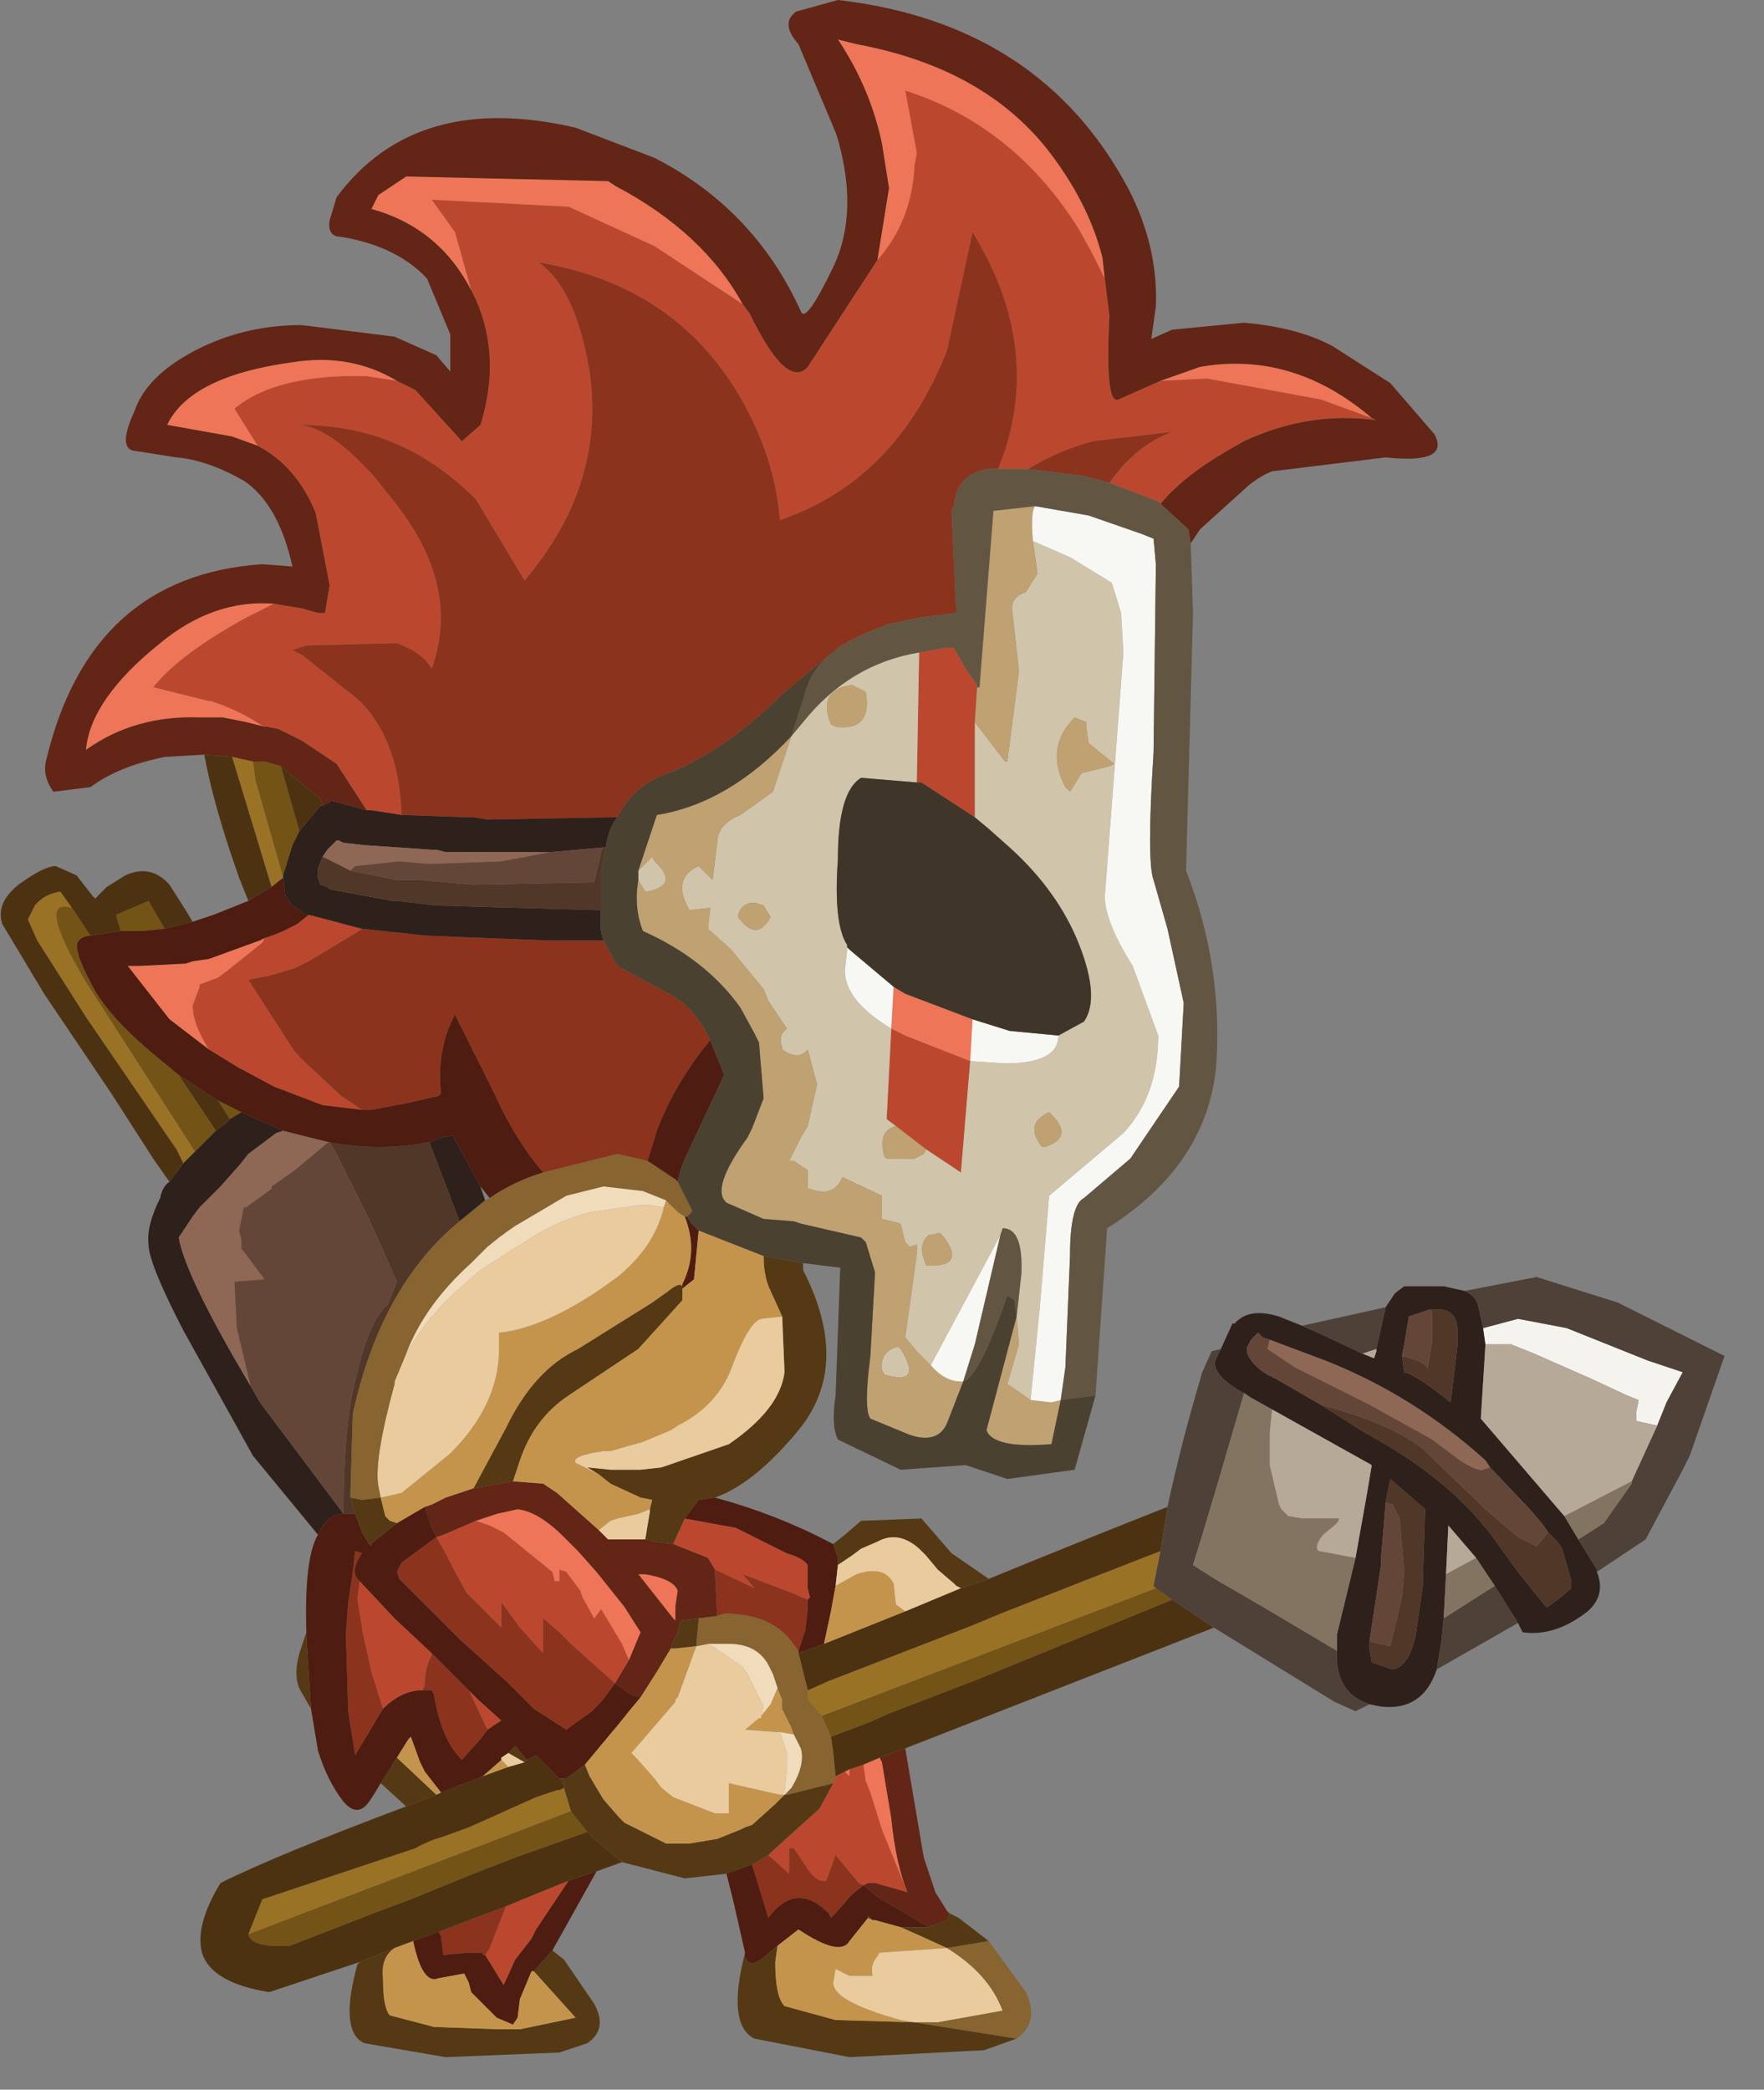 <?xml version="1.0" encoding="utf-8"?>
<svg version="1.1" id="Layer_1"
xmlns="http://www.w3.org/2000/svg"
xmlns:xlink="http://www.w3.org/1999/xlink"
xmlns:author="http://www.sothink.com"
width="38px" height="45px"
xml:space="preserve">
<rect width="100%" height="100%" fill="#808080" stroke="none"/>
<g id="539" transform="matrix(1, 0, 0, 1, 0, 0)">
<path style="fill:#BB482E;fill-opacity:1" d="M23.9,6.8Q23.8 8.75 24.1 8.6L25 8.2L26 8.15L28.45 8.6L29.55 9L29.65 9.05Q28.2 8.85 26.8 9.5L26.45 9.7Q25.5 10.25 25 10.85L24.95 10.8L23.9 10.4Q24.45 9.6 25.25 9.3L23.55 9.5Q22.8 9.7 22.15 10.1L21.5 10.1L21.65 9.7Q22.4 7.35 20.95 5L20.4 7.55Q19.3 10.35 16.8 11.2Q16.7 9.9 16 8.65Q14.6 6.15 11.6 5.65Q12.4 6.2 12.7 8Q13.05 10.45 11.3 12.5L10.25 10.75Q9.4 9.9 8.4 9.5Q7.5 9.15 6.45 9.15Q7.1 9.2 8.05 10.25L8.45 10.75Q9.95 12.6 9.3 14.4Q9.1 14.05 8.55 13.85L6.6 13.9L6.3 14L6.5 14.1L7.7 15.05Q8.6 15.9 8.65 17.55L8 17.45L7.9 17.45L7.25 16.45L6.5 15.95L6 15.7L5.75 15.65L5.7 15.65L5.6 15.6Q5.15 15.3 4.55 15.1L4.5 15.1L3.3 14.8Q3.85 14.1 5.3 13.3L5.9 13L6.5 13.1L6.85 13.2L7 13.2L7.1 12.6L6.8 11.05Q6.4 10.05 5.55 9.6L5.05 8.8Q5.95 8.05 7.9 8.1L8.55 8.2L8.95 8.4L9.95 9.5L10.35 9.15Q10.8 7.7 10.25 6.45L10.15 6.25L9.8 5L9.3 4.3L12.25 4.45L14.1 5.3L16 6.55L16.15 6.75Q16.95 8.4 17.4 7.9L18.9 5.6Q19.65 4.75 19.7 3.55L19.75 3.3L19.5 1.95Q21.85 2.7 23.25 4.95L23.5 5.4L23.8 6L23.9 6.8M21,17.6L19.85 16.85L19.75 16.85L19.8 14.05L20.35 13.95L20.55 13.95L20.8 14.4L21.05 14.75L21.05 14.8L21 15.55L21 17.6M19.3,24.25L19.1 24.1L19.2 22.15L19.5 22.3L20.9 22.85L20.7 25.25L19.95 24.75L19.3 24.25M7.8,23.9L6.95 23.8L5.9 23.4L5.25 23.05L5.15 23L4.5 22.6Q4.15 22.05 4.15 21.65L4.3 21.25L4.3 21.2L4.7 21.05L4.9 20.9L5.65 20.3L5.7 20.2L5.85 20.15L6.1 20.05L6.4 19.9L6.65 19.7L6.85 19.75L7.6 19.95L7.8 20L7.65 20.1L7.15 20.4L6.65 20.7L6.35 20.85L5.85 21L5.35 21.1L6.35 22.65L6.4 22.7L6.65 22.95L7.35 23.6L7.8 23.9M17.05,34.3L16 33.9L16.25 34.2L15.4 33.8L15.25 33.55L14.5 33.25L14.75 32.7L15.85 32.9L16.95 33.45Q17.3 33.55 17.4 33.7L17.4 34.2L17.45 34.4L17.4 34.45L17.05 34.3M10.25,32.75L10.55 32.85L10.85 33L11.9 33.85L11.95 34.05L12.05 34.05L12.05 33.8L12.2 33.85L12.5 34.25L12.55 34.4L12.8 34.85L12.95 34.65L13.4 35.4L13.55 35.75L13.25 36.25L12.8 35.85L12.3 35.4L12.05 35.15L11.7 34.85L11.7 35.6L11.2 35.05L10.8 34.5L10.8 35.05L10.05 34.3L9.75 33.75L9.65 33.55L9.6 33.45L9.4 33.1L9.55 33.05L10.25 32.75M10.1,36.4L10.3 36.6L10.8 37.05L10.5 37.25L10.1 36.4M9.3,35.65Q9.15 35.9 9.15 36.3L9.1 36.4Q8.65 36.4 8.25 36.8L8 36L7.8 35.1L7.8 35.05L7.7 34.45L7.7 34.4L7.75 34.05L8.5 34.85L9.3 35.6L9.3 35.65M17.95,38.4L18 38.25L18.2 38.15L18.3 38.25L18.3 38.1L18.6 38L18.65 38.35L18.75 38.6L19 39.4L19.55 40.75L18.85 40.55L18.7 40.55L18.6 40.6L18.5 40.55L18 39.95L17.8 40.5Q17.6 40.55 17.4 40.25L17.1 39.8L17 39.8L17 40.35L16.55 39.95L16.65 39.85L17.65 38.95L17.95 38.4M12.25,40.5L12.15 40.65L11.55 41.55L11.45 41.75L11.1 42.2L10.85 42.75L10.45 42.1L10.55 41.95L10.9 41.05Q11.5 40.8 12.25 40.5" />
<path style="fill:#EE7557;fill-opacity:1" d="M19.15,4.05L19 3.1Q18.75 1.9 18.05 0.85L18.45 0.95Q21.15 1.45 22.55 3.2Q23.45 4.35 23.75 5.55L23.8 6L23.5 5.4L23.25 4.95Q21.85 2.7 19.5 1.95L19.75 3.3L19.7 3.55Q19.65 4.75 18.9 5.6L19.15 4.05M16,6.55L14.1 5.3L12.25 4.45L9.3 4.3L9.8 5L10.15 6.25Q9.45 4.9 8 4.5L8.15 4.2L8.75 3.8L13.1 3.9L13.25 4Q15.15 5 16 6.55M8.55,8.2L7.9 8.1Q5.95 8.05 5.05 8.8L5.55 9.6L5 9.4L3.6 9.15Q4.1 8.1 6.3 7.8Q7.55 7.6 8.55 8.2M5.9,13L5.3 13.3Q3.85 14.1 3.3 14.8L4.5 15.1L4.55 15.1Q5.15 15.3 5.6 15.6L5.7 15.65L5.3 15.55L4.8 15.45L4.3 15.45Q2.9 15.4 1.85 16.15Q1.95 15.05 3.45 13.85Q4.6 12.9 5.9 13M29.55,9L28.45 8.6L26 8.15L25 8.2L25.85 7.9Q27.85 7.55 29.55 9M19.5,21.4L20.95 21.95L20.9 22.85L19.5 22.3L19.2 22.15L19.25 21.25L19.5 21.4M5.65,20.3L4.9 20.9L4.7 21.05L4.3 21.2L4.3 21.25L4.15 21.65Q4.15 22.05 4.5 22.6L3.65 21.95L2.75 20.8L3 20.8L4 20.75L4.15 20.7L4.5 20.65L5.6 20.25L5.7 20.2L5.65 20.3M13.9,33.9Q14.5 34 14.6 34.25L14.55 34.6L14.55 34.85L14.55 34.9L14.5 34.85L13.75 33.9L13.9 33.9M13.4,35.4L12.95 34.65L12.8 34.85L12.55 34.4L12.5 34.25L12.2 33.85L12.05 33.8L12.05 34.05L11.95 34.05L11.9 33.85L10.85 33L10.55 32.85L10.25 32.75L10.7 32.6L11.15 32.5Q11.6 32.55 12.15 33.1L12.45 33.4L12.85 33.85L13.25 34.35L13.45 34.6L13.8 35.15L13.55 35.75L13.4 35.4M18.3,38.25L18.2 38.15L18.3 38.1L18.3 38.25M19.55,40.75L19 39.4L18.75 38.6L18.65 38.35L18.6 38L18.95 37.85L19 37.95L19.2 39.15Q19.3 40.15 19.55 40.75" />
<path style="fill:#622516;fill-opacity:1" d="M3.45,13.85Q1.95 15.05 1.85 16.15Q2.9 15.4 4.3 15.45L4.8 15.45L5.3 15.55L5.7 15.65L5.75 15.65L6 15.7L6.5 15.95L7.25 16.45L7.9 17.45L7.15 17.25L6.95 17.35L6.9 17.2L6.05 16.5L5.7 16.4L5.55 16.4L5.45 16.4L5 16.3L4.4 16.25L3.55 16.3Q2.55 16.5 1.95 16.95L1.15 17.05Q0.9 16.7 1 16.35Q1.95 12.4 5.65 12.15L6.3 12.2Q6 10.85 5.25 10.35Q4.45 9.9 3.8 9.85L2.85 9.7Q2.55 9.6 2.9 8.85Q3.15 8.1 4.2 7.55Q5.25 7 6.5 7L8.5 7.25L9.4 7.65L9.7 8L9.7 7.2L9.2 6Q8.55 5.3 7.35 5.1Q7.05 5.1 7.1 4.75L7.25 4.25Q8.95 1.95 12.4 2.75L14.1 3.4Q16.25 4.5 17.25 6.7Q17.35 7 17.95 5.75Q18.5 4.6 18.05 3L18 2.85L17.2 0.95Q16.8 0.5 17.15 0.25L18.05 0Q22.4 0.5 24.3 4.05Q24.95 5.3 24.9 6.6L24.8 7.3L25.25 7.1L26.8 6.95Q27.95 7.05 28.7 7.45L29.95 8.25L30.9 9.35Q31.25 10 29.85 9.85L27.4 10.15Q27.15 10.25 26.9 10.45L25.85 11.4L25.65 11.7L25.6 11.4L25 10.85Q25.5 10.25 26.45 9.7L26.8 9.5Q28.2 8.85 29.65 9.05L29.55 9Q27.85 7.55 25.85 7.9L25 8.2L24.1 8.6Q23.8 8.75 23.9 6.8L23.8 6L23.75 5.55Q23.45 4.35 22.55 3.2Q21.15 1.45 18.45 0.95L18.05 0.85Q18.75 1.9 19 3.1L19.15 4.05L18.9 5.6L17.4 7.9Q16.95 8.4 16.15 6.75L16 6.55Q15.15 5 13.25 4L13.1 3.9L8.75 3.8L8.15 4.2L8 4.5Q9.45 4.9 10.15 6.25L10.25 6.45Q10.8 7.7 10.35 9.15L9.95 9.5L8.95 8.4L8.55 8.2Q7.55 7.6 6.3 7.8Q4.1 8.1 3.6 9.15L5 9.4L5.55 9.6Q6.4 10.05 6.8 11.05L7.1 12.6L7 13.2L6.85 13.2L6.5 13.1L5.9 13Q4.6 12.9 3.45 13.85M20.4,41.35L20 41.5L18.9 40.85L18.6 40.6L18.7 40.55L18.85 40.55L19.55 40.75Q19.3 40.15 19.2 39.15L19 37.95L18.95 37.85L19.5 37.65L19.9 40L20.15 40.75L20.4 41.15L20.45 41.2L20.4 41.35M9.55,33.05L9.4 33.1L9.3 32.9L9.15 32.45L9.3 32.4L9.6 32.25L10.2 32.05L11.05 31.9L11.7 31.95L12 32.15L12.9 32.95L13.1 33.15L13.2 33.15L13.25 33.15L13.35 33.15L13.9 33.15L14.1 33.2L14.5 33.25L15.25 33.55L15.4 33.8L15.45 34.8L15.05 34.85L14.65 34.9L14.65 34.95L14.6 35.15L14.55 35.25L14.5 35.35L14.45 35.5L14.15 36L13.8 36.55L13.6 36.5L13.25 36.25L13.55 35.75L13.8 35.15L13.45 34.6L13.25 34.35L12.85 33.85L12.45 33.4L12.15 33.1Q11.6 32.55 11.15 32.5L10.7 32.6L10.25 32.75L9.55 33.05M13.75,33.9L14.5 34.85L14.55 34.9L14.55 34.85L14.55 34.6L14.6 34.25Q14.5 34 13.9 33.9L13.75 33.9M8,33.25L8 33.3L7.95 33.25L8 33.25" />
<path style="fill:#D0C4AA;fill-opacity:1" d="M21.7,29.8L21.95 28.95L21.9 28.35L22 27.45Q22.05 26.45 21.6 26.45L21.55 26.6L20.05 29.4L19.75 29.1L19.5 28.8L19.75 27L19.75 26.8L19.6 26.85L19.5 26.75L19.4 26.35L19 26.25L19 26.2L19 25.75L18.15 25.35Q17.95 25.8 17.45 25.6L17.4 25.6L17.4 25.2L17.1 25L17 25L17.25 24.5L17.4 24.25L17.6 23.35L17.4 22.6Q17.2 22.85 16.85 22.6L16.85 22.55Q16.75 22.3 16.95 22.15L16.75 21.85L16.55 21.55L16.45 21.3L15.75 20.45L15.25 20L15.3 19.55L14.85 19.6L14.8 19.5Q14.5 18.9 15.05 18.65L15.35 18.95L15.45 18.15Q15.45 17.75 15.95 17.55L16.65 17.05L17.05 15.85L17.3 15.55Q18.3 14.3 19.8 14.05L19.75 16.85L18.55 16.75Q18.05 17.05 18.05 18.5Q17.95 19.9 18.25 20.35L18.25 20.4L18.25 20.45L18.2 20.9Q18.2 21.55 19.2 22.15L19.1 24.1L19.3 24.25Q18.9 24.35 19.05 24.9L19.1 24.95L19.7 24.95L19.9 24.85L19.95 24.75L20.7 25.25L20.9 22.85L21.65 22.9Q22.8 22.9 22.8 22.3L23.35 22Q23.7 21.5 23.25 20.35Q22.8 19.2 21.75 18.25L21.3 17.85L21 17.6L21 15.55L21.65 16.4L21.7 16.4L21.95 14.45L21.8 13.1Q21.8 12.85 22.1 12.75L22.35 12.35L22.25 11.65L23.05 12L23.95 12.55L24.15 13.2L24.2 14.05L23.8 19.3Q23.8 19.85 24.4 20.8L24.95 22.3Q24.95 23.6 24.2 24.4L22.6 25.75L22.4 28.15L22.2 30.15L21.7 29.8M23.4,15.55L23.15 15.45Q22.5 16.1 22.95 16.95L23.05 17.05L23.3 16.65L23.9 16.5L24 16.45L23.45 16L23.4 15.65L23.4 15.55M22.45,24.7L22.5 24.7Q23.15 24.5 22.65 24L22.6 23.95Q22.05 24.2 22.45 24.7M18.45,14.8L18.35 14.75Q17.6 14.85 17.9 15.6L18 15.65Q18.8 15.75 18.65 14.9L18.45 14.8M13.75,18.85L13.75 18.75L14.05 18.45L14.1 18.55Q14.65 19.05 13.95 19.2L13.9 19.2L13.75 18.95L13.75 18.85M15.9,19.7L15.9 19.75Q16.3 20.3 16.6 19.75L16.45 19.5L16.3 19.45Q16 19.4 15.9 19.7M19.95,27.25Q20.85 27.3 20.3 26.6L20.25 26.55L20 26.6L19.95 26.65Q19.8 26.85 19.9 27.1L19.95 27.25M19.05,29.6L19 29.5Q18.95 29.1 19.35 29L19.4 29.05Q19.9 29.85 19.05 29.6" />
<path style="fill:#BFA172;fill-opacity:1" d="M22.35,12.35L22.1 12.75Q21.8 12.85 21.8 13.1L21.95 14.45L21.7 16.4L21.65 16.4L21 15.55L21.05 14.8L21.1 14.8L21.4 11L22.3 10.9Q22.2 11 22.25 11.65L22.35 12.35M22.65,31.1Q21.4 31.2 21.25 30.8L21.9 28.35L21.95 28.95L21.7 29.8L22.2 30.15L22.65 30.2L22.85 30.15L22.65 31.1M19.95,24.75L19.9 24.85L19.7 24.95L19.1 24.95L19.05 24.9Q18.9 24.35 19.3 24.25L19.95 24.75M23.4,15.65L23.45 16L24 16.45L23.9 16.5L23.3 16.65L23.05 17.05L22.95 16.95Q22.5 16.1 23.15 15.45L23.4 15.55L23.4 15.65M22.6,23.95L22.65 24Q23.15 24.5 22.5 24.7L22.45 24.7Q22.05 24.2 22.6 23.95M18.65,14.9Q18.8 15.75 18 15.65L17.9 15.6Q17.6 14.85 18.35 14.75L18.45 14.8L18.65 14.9M20.7,29.75L20.75 29.75L20.4 30.65Q20.2 31.1 19.6 30.9L18.75 30.55Q18.6 30.35 18.75 29.2L18.85 27.4L18.65 26.75L18.55 26.65L17.25 26.35L17.1 26.3L16.45 26.25L15.65 25.9Q15.3 25.6 16.1 24.5L16.2 24.3L16.45 23.65L16.35 22.45L16.25 22.25L15.95 21.7Q15.2 20.65 13.85 20.05Q13.65 19.55 13.75 18.95L13.9 19.2L13.95 19.2Q14.65 19.05 14.1 18.55L14.05 18.45L13.75 18.75L14.15 17.55Q15.7 17.3 17.05 15.85L16.65 17.05L15.95 17.55Q15.45 17.75 15.45 18.15L15.35 18.95L15.05 18.65Q14.5 18.9 14.8 19.5L14.85 19.6L15.3 19.55L15.25 20L15.75 20.45L16.45 21.3L16.55 21.55L16.75 21.85L16.95 22.15Q16.75 22.3 16.85 22.55L16.85 22.6Q17.2 22.85 17.4 22.6L17.6 23.35L17.4 24.25L17.25 24.5L17 25L17.1 25L17.4 25.2L17.4 25.6L17.45 25.6Q17.95 25.8 18.15 25.35L19 25.75L19 26.2L19 26.25L19.4 26.35L19.5 26.75L19.6 26.85L19.75 26.8L19.75 27L19.5 28.8L19.75 29.1L20.05 29.4Q20.35 29.75 20.7 29.75M16.3,19.45L16.45 19.5L16.6 19.75Q16.3 20.3 15.9 19.75L15.9 19.7Q16 19.4 16.3 19.45M19.9,27.1Q19.8 26.85 19.95 26.65L20 26.6L20.25 26.55L20.3 26.6Q20.85 27.3 19.95 27.25L19.9 27.1M19.4,29.05L19.35 29Q18.95 29.1 19 29.5L19.05 29.6Q19.9 29.85 19.4 29.05" />
<path style="fill:#F7F7F3;fill-opacity:1" d="M23.45,11.1L24.6 11.5L24.85 11.6L24.9 12.15L24.85 16.2Q24.7 18.55 24.85 18.95L25.15 20L25.5 21.6L25.4 23.4L24.35 24.95L23.35 25.8Q23.05 25.95 23.05 27.05L22.95 29.45L22.85 30.15L22.65 30.2L22.2 30.15L22.4 28.15L22.6 25.75L24.2 24.4Q24.95 23.6 24.95 22.3L24.4 20.8Q23.8 19.85 23.8 19.3L24.2 14.05L24.15 13.2L23.95 12.55L23.05 12L22.25 11.65Q22.2 11 22.3 10.9L23.45 11.1M20.95,21.95L21.75 22.2L22.8 22.3Q22.8 22.9 21.65 22.9L20.9 22.85L20.95 21.95M18.3,20.45L19.25 21.25L19.2 22.15Q18.2 21.55 18.2 20.9L18.25 20.45L18.25 20.4L18.3 20.45M20.75,29.75L20.7 29.75Q20.35 29.75 20.05 29.4L21.55 26.6L21 28.95L20.75 29.75" />
<path style="fill:#8C331D;fill-opacity:1" d="M16.85,14.95Q15.65 16.15 14.4 16.65Q13.65 16.9 13.3 17.6L13.15 17.6L10.5 17.65L10.2 17.6L10.05 17.6L8.65 17.55Q8.6 15.9 7.7 15.05L6.5 14.1L6.3 14L6.6 13.9L8.55 13.85Q9.1 14.05 9.3 14.4Q9.95 12.6 8.45 10.75L8.05 10.25Q7.1 9.2 6.45 9.15Q7.5 9.15 8.4 9.5Q9.4 9.9 10.25 10.75L11.3 12.5Q13.05 10.45 12.7 8Q12.4 6.2 11.6 5.65Q14.6 6.15 16 8.65Q16.7 9.9 16.8 11.2Q19.3 10.35 20.4 7.55L20.95 5Q22.4 7.35 21.65 9.7L21.5 10.1L21.3 10.1Q20.6 10.2 20.55 10.9L20.5 11L20.6 13.2L19.8 13.3L19.1 13.45L19 13.5Q18.55 13.65 18.05 13.95L16.85 14.95M23.35,10.25L22.15 10.1Q22.8 9.7 23.55 9.5L25.25 9.3Q24.45 9.6 23.9 10.4L23.35 10.25M13.3,24.85L11.7 25.25Q11.1 24.55 10.65 23.55L9.8 21.85Q9.4 22.6 9.5 23.55L9.45 23.6L8.8 23.75L8 23.9L7.8 23.9L7.35 23.6L6.65 22.95L6.4 22.7L6.35 22.65L5.35 21.1L5.85 21L6.35 20.85L6.65 20.7L7.15 20.4L7.65 20.1L7.8 20L9.2 20.15L11.75 20.25L13 20.25L13.3 20.8L14.5 21.45Q15 21.75 15.3 22.4Q14.55 23.3 14.15 24.35L13.95 25L13.3 24.85M17.2,35.55L17.05 35.35Q16.6 34.75 15.6 34.75L15.45 34.8L15.4 33.8L16.25 34.2L16 33.9L17.05 34.3L17.4 34.45L17.4 34.65L17.35 35.1L17.2 35.55M9.4,33.1L9.6 33.45L9.65 33.55L9.75 33.75L10.05 34.3L10.8 35.05L10.8 34.5L11.2 35.05L11.7 35.6L11.7 34.85L12.05 35.15L12.3 35.4L12.8 35.85L13.25 36.25L12.95 36.65L12.75 36.85L12.2 37.25L11.5 36.8L10.9 36.2L9.9 35.3L9.65 35.05L8.6 34L8.55 33.85L8.65 33.65L9.4 33.1M9.3,35.6L10.1 36.4L10.5 37.25L10.35 37.45L9.95 37.9Q9.5 37.45 9.35 36.5L9.3 36.4L9.2 36.4L9.1 36.4L9.15 36.3Q9.15 35.9 9.3 35.65L9.3 35.6M8.25,36.8L7.95 37.3L7.65 37.8L7.5 36.85L7.45 35.2L7.5 34.5L7.6 33.85L7.65 33.4L7.8 33.45Q7.55 33.8 7.7 34L7.75 34.05L7.7 34.4L7.7 34.45L7.8 35.05L7.8 35.1L8 36L8.25 36.8M10.9,41.05L10.55 41.95L10.45 42.1L10.4 42.1L10.4 42.05L10.1 42.05L9.55 42.1L9.5 41.7L9.45 41.6Q10.1 41.35 10.9 41.05M18.35,40.8L18 41.2L17.9 41.3L17.85 41.2Q17.15 40.5 16.55 41.3L16.2 40.15L16.55 39.95L17 40.35L17 39.8L17.1 39.8L17.4 40.25Q17.6 40.55 17.8 40.5L18 39.95L18.5 40.55L18.6 40.6L18.35 40.8" />
<path style="fill:#625643;fill-opacity:1" d="M22.85,30.15L22.95 29.45L23.05 27.05Q23.05 25.95 23.35 25.8L24.35 24.95L25.4 23.4L25.5 21.6L25.15 20L24.85 18.95Q24.7 18.55 24.85 16.2L24.9 12.15L24.85 11.6L24.6 11.5L23.45 11.1L22.3 10.9L21.4 11L21.1 14.8L21.05 14.8L21.05 14.75L20.8 14.4L20.55 13.95L20.35 13.95L19.8 14.05Q18.3 14.3 17.3 15.55L17.05 15.85L17.35 14.9Q17.5 14.35 18.05 13.95Q18.55 13.65 19 13.5L19.1 13.45L19.8 13.3L20.6 13.2L20.5 11L20.55 10.9Q20.6 10.2 21.3 10.1L21.5 10.1L22.15 10.1L23.35 10.25L23.9 10.4L24.95 10.8L25 10.85L25.6 11.4L25.65 11.7L25.7 13.2L25.55 18.75Q26.35 20.8 26.2 22.95Q26 25.1 23.85 26.45L23.6 30.05L22.85 30.15M21,28.95L21.55 26.6L21.6 26.45Q22.05 26.45 22 27.45L21.9 28.35L21.85 28L21.7 27.9Q21.1 29.65 20.75 29.75L21 28.95" />
<path style="fill:#3F3629;fill-opacity:1" d="M19.25,21.25L18.3 20.45L18.25 20.4L18.25 20.35Q17.95 19.9 18.05 18.5Q18.05 17.05 18.55 16.75L19.75 16.85L19.85 16.85L21 17.6L21.3 17.85L21.75 18.25Q22.8 19.2 23.25 20.35Q23.7 21.5 23.35 22L22.8 22.3L21.75 22.2L20.95 21.95L19.5 21.4L19.25 21.25" />
<path style="fill:#745416;fill-opacity:1" d="M6.45,17.9L6.4 18L6.3 18.2L6.1 18.85L6.1 18.9L5.5 16.8L5.45 16.4L5.55 16.4L5.7 16.4L6.05 16.5L6.45 17.9M2.5,19.7L3.2 19.4L3.4 19.75L3.55 20L3.05 20.05L2.7 20.05L2.6 20.05L2.5 19.7M4.2,24.8L1.85 21.15Q0.75 19.3 1.55 19.55L1.95 20.15Q1.8 20.15 1.7 20.25Q1.55 20.4 1.95 21.15Q2.3 21.9 3.55 22.9L3.85 23.15L4.15 23.6L4.65 24.35L4.2 24.8M4.95,24.1L4.7 23.7L5.2 23.95L4.95 24.1M24.9,34.2L25.25 34.45L21.1 36.15L19.15 36.9L18.7 37.1L17.9 37.4L17.7 36.95L24.9 34.2M12.65,39.45L11.95 39.7L11.1 40L10.2 40.35L8.85 40.9L8.05 41.2L6.25 41.9Q5.4 41.95 5.35 41.65L12.3 39L12.65 39.45" />
<path style="fill:#9A7226;fill-opacity:1" d="M5,16.3L5.45 16.4L5.5 16.8L6.1 18.9L5.85 19.1L5 16.3M1.85,21.15L4.2 24.8L3.95 25.05L3.8 24.75L1.85 21.9L0.8 20.25L0.6 19.8L0.75 19.5Q0.95 19.25 1.3 19.2L1.55 19.55Q0.75 19.3 1.85 21.15M24.85,34.15L24.9 34.2L17.7 36.95L17.4 36.6L17.4 36.4L17.85 36.2L20.95 35L21.55 34.75Q23.2 34.1 25 33.4L24.85 34.15M12.3,39L5.35 41.65L5.65 40.9L8.95 39.8Q9.2 39.65 9.55 39.55L10.1 39.35L11.55 38.7L12 38.55L12.05 38.55L12.15 38.5L12.3 39" />
<path style="fill:#2E201B;fill-opacity:1" d="M10.05,17.6L10.2 17.6L10.5 17.65L13.15 17.6L13.3 17.6Q13.1 17.85 13.05 18.25L13 18.25L11.85 18.35L9.6 18.35L9.4 18.3L9.3 18.3L8.6 18.25L7.85 18.2L7.4 18.15L7.3 18.1L7.25 18.1L7.15 18.2L7.05 18.3L6.95 18.45L6.85 18.7L6.85 18.9L6.9 19.05L7.05 19.1L7.1 19.15L8.45 19.4L8.55 19.4L9.4 19.5L12.95 19.6Q12.9 20 13 20.25L11.75 20.25L9.2 20.15L7.8 20L7.6 19.95L6.85 19.75L6.65 19.7L6.6 19.7L6.3 19.5L6.15 19.3L6.1 18.9L6.1 18.85L6.3 18.2L6.4 18L6.45 17.9L6.9 17.35L6.95 17.35L7.15 17.25L7.9 17.45L8 17.45L8.65 17.55L10.05 17.6M29.85,28.15L30.05 27.85L30.25 27.7L31.1 27.7L31.55 27.8Q31.8 27.9 31.85 28.15L31.95 28.6L32 28.95L31.9 30.55L33.7 32.65L34 33.15L34.4 33.8L34.4 33.85Q34.6 34.35 34.2 34.7Q33.5 35.25 32.8 35.15L32.7 34.95L32.2 34.15L31.8 33.55L31.2 32.85L31.15 33.9L31.1 34.85L31.05 35.35L30.95 35.95Q30.65 36.85 29.75 36.75L29.5 36.7Q28.75 36.45 28.8 35.55L28.8 35.3L28.8 35.2L29.2 33.55L29.45 32.15L29.55 31.55L27.4 30.35L26.95 30.1L26.8 30L26.7 29.95Q26.05 29.55 26.2 29.25L26.3 29.05L26.55 28.5L26.6 28.5Q26.9 28.15 27.55 28.35L28.05 28.55L28.5 28.75L29.35 29.15L29.6 29.25L29.65 29.1L29.65 29.05L29.85 28.15M6.85,33.05L5.45 31.35L3.95 28.65Q3.2 27.2 3.2 26.8Q3.15 26.4 3.45 25.8Q3.5 25.55 3.65 25.45L3.95 25.05L4.2 24.8L4.65 24.35L4.85 24.2L4.95 24.1L5.2 23.95L6.1 24.35L5.95 24.4L5.35 24.85L5.15 25.1L4.75 25.55L4.3 26L4.15 26.2L3.85 26.65Q4 27.5 5.4 29.85L5.6 30.2L7.4 32.6Q7.05 32.6 6.85 33.05M9.9,26.3L9.25 24.6L9.5 24.5L9.75 24.45L10.35 25.55L10.45 25.85L9.9 26.3M30.2,29.2L30.25 29.55Q30.5 29.6 31.25 30.2L31.4 28.95L31.4 28.8L31.4 28.7Q31.4 28.2 31 28.2L30.8 28.2L30.35 28.35L30.25 28.95L30.2 29.2M32,31.45Q30.45 30.05 28.55 29.3L27.35 28.85L27.2 28.8L27.1 28.7L26.95 28.85L26.9 28.95Q26.75 29.15 27.15 29.5L27.3 29.6L27.5 29.7L28.45 30.25L29.4 30.85Q31.35 31.9 32.3 33.3L32.7 33.85L33.3 34.6L33.35 34.6L33.55 34.45L33.85 34.2L33.85 34.05L33.65 33.35L33.55 33.2L33.35 33L33.25 32.85L33 32.55L32.1 31.6L32 31.45M29.75,33.55L29.75 33.7L29.5 35.35L29.5 35.5L29.55 35.8L30 35.95Q30.35 35.9 30.5 35.2L30.65 34.15L30.65 34L30.7 32.5L29.95 31.85L29.85 32.35L29.75 33.55" />
<path style="fill:#4D3212;fill-opacity:1" d="M5.85,19.1L5.35 19.4L5.15 18.9Q4.6 17.35 4.4 16.25L5 16.3L5.85 19.1M6.05,16.5L6.9 17.2L6.95 17.35L6.9 17.35L6.45 17.9L6.05 16.5M25,33.4Q23.2 34.1 21.55 34.75L20.95 35L17.85 36.2L17.4 36.4L17.2 35.6L17.75 35.4L19.5 34.7L20.7 34.2L21.3 34Q23.25 33.2 25.15 32.45L25 33.4M26.15,35.05L19.5 37.65L18.95 37.85L18.6 38L18.3 38.1L18.2 38.15L18 38.25L17.95 37.75L17.9 37.4L18.7 37.1L19.15 36.9L21.1 36.15L25.25 34.45L26.15 35.05M10.9,41.05Q10.1 41.35 9.45 41.6L8.9 41.8L8.5 41.95L7.75 42.25L5.8 42.9Q4.55 42.7 4.35 42.05Q4.2 41.45 4.75 40.55Q5.95 39.95 8.75 38.9L9.4 38.65L9.5 38.6L10.4 38.25L10.95 38.05L11.3 37.95L11.35 37.9L11.55 37.8L12.05 38.3L12.15 38.35L12.1 38.4L12.15 38.4L12.15 38.5L12.05 38.55L12 38.55L11.55 38.7L10.1 39.35L9.55 39.55Q9.2 39.65 8.95 39.8L5.65 40.9L5.35 41.65Q5.4 41.95 6.25 41.9L8.05 41.2L8.85 40.9L10.2 40.35L11.1 40L11.95 39.7L12.65 39.45L12.8 39.6L13.4 40.1L12.85 40.3L12.25 40.5Q11.5 40.8 10.9 41.05M3.65,25.45L3.3 24.95L2.4 23.55L0.95 21.4L0.05 19.9Q-0.1 19.45 0.4 19.05Q0.95 18.65 1.2 18.65L1.65 18.85L2 19.3L2.05 19.35L2.15 19.25L2.3 19.1L2.7 18.85Q3.25 18.6 3.65 19.05L4 19.6L4.15 19.85L3.55 20L3.4 19.75L3.2 19.4L2.5 19.7L2.6 20.05L1.95 20.15L1.55 19.55L1.3 19.2Q0.95 19.25 0.75 19.5L0.6 19.8L0.8 20.25L1.85 21.9L3.8 24.75L3.95 25.05L3.65 25.45M4.15,23.6L3.85 23.15L4.7 23.7L4.95 24.1L4.85 24.2L4.65 24.35L4.15 23.6" />
<path style="fill:#8E6755;fill-opacity:1" d="M10.8,18.55L9.4 18.6L9.2 18.6L8.6 18.55L7.65 18.65L7.55 18.75L7.15 18.55L6.95 18.45L7.05 18.3L7.15 18.2L7.25 18.1L7.3 18.1L7.4 18.15L7.85 18.2L8.6 18.25L9.3 18.3L9.4 18.3L9.6 18.35L11.85 18.35L10.8 18.55M6.95,24.7L6.35 25.2L5.85 25.55L5.85 25.6L5.3 26L5.25 26L5.15 26.5L5.2 26.7L5.2 26.9L5.25 26.95L5.7 27.55L5.05 27.6L5.1 28.6L5.4 29.85Q4 27.5 3.85 26.65L4.15 26.2L4.3 26L4.75 25.55L5.15 25.1L5.35 24.85L5.95 24.4L6.1 24.35L6.5 24.45L7.1 24.6Q7.05 24.6 6.95 24.7M32.1,31.6L31.95 31.65Q31.85 31.7 31.45 31.45L30.85 31L29.5 30.25L27.9 29.45L27.75 29.35L27.3 29.05L27.35 28.85L28.55 29.3Q30.45 30.05 32 31.45L32.1 31.6" />
<path style="fill:#513727;fill-opacity:1" d="M12.95,18.8L12.95 19.6L9.4 19.5L8.55 19.4L8.45 19.4L7.1 19.15L7.05 19.1L6.9 19.05L6.85 18.9L6.85 18.7L6.95 18.45L7.15 18.55L7.55 18.75L8.55 18.95L9.05 18.95L10.15 19.05L12.8 19L12.95 18.35L13 18.25L13.05 18.25L12.95 18.8M9.9,26.3Q8.2 27.7 7.6 30.45L7.55 32.1L7.55 32.25L7.65 32.6L7.6 32.6L7.5 32.6L7.4 32.6Q7.4 30.7 7.65 29.75Q7.95 28.4 8.35 28.1L8.55 27.6L7.95 26.25L7.45 25.25L7.2 24.75L7.1 24.6Q8.2 24.8 9.2 24.6L9.25 24.6L9.9 26.3M31,28.2Q31.4 28.2 31.4 28.7L31.4 28.8L31.4 28.95L31.25 30.2Q30.5 29.6 30.25 29.55L30.2 29.2Q30.8 29.35 30.75 29.5L30.85 28.9L30.85 28.85L30.85 28.25L30.8 28.2L31 28.2M33.55,33.2L33.65 33.35L33.85 34.05L33.85 34.2L33.55 34.45L33.35 34.6L33.3 34.6L32.7 33.85L32.3 33.3Q31.35 31.9 29.4 30.85L28.45 30.25Q29.95 30.65 30.65 31.2L32 32.5L32.7 33.1L33.1 33.3L33.35 33L33.55 33.2M29.95,35.45L30.2 34.4L30.25 33.85L30.15 32.7L30 32.4L29.85 32.35L29.95 31.85L30.7 32.5L30.65 34L30.65 34.15L30.5 35.2Q30.35 35.9 30 35.95L29.55 35.8L29.5 35.5L29.5 35.35L29.95 35.45" />
<path style="fill:#4E1C10;fill-opacity:1" d="M17.9,34.7L17.75 35.4L17.2 35.6L17.2 35.55L17.35 35.1L17.4 34.65L17.4 34.45L17.45 34.4L17.4 34.2L17.4 33.7Q17.3 33.55 16.95 33.45L15.85 32.9L14.75 32.7L15.05 32.3L15.4 32.25Q16.7 32.6 17.85 33.2L17.95 33.25L18 33.4L18.05 33.55L18.05 33.7L18 34.15L17.9 34.7M16.2,40.15L16.55 41.3Q17.15 40.5 17.85 41.2L17.9 41.3L18 41.2L18.35 40.8L18.6 40.6L18.9 40.85L20 41.5L19.4 41.5L18.85 41.35L18.8 41.35L18.7 41.25L18.7 41.3L18.3 41.8Q18.1 42.15 17.2 41.55L16.75 41.9L16.45 42.15Q16.15 42.4 16.05 42.15L16.05 42.05L15.8 40.95L15.65 40.35L16.2 40.15M10.85,42.75L11.1 42.2L11.45 41.75L11.55 41.55L12.15 40.65L12.25 40.5L12.85 40.3L11.9 42L11.5 42.45L11.45 42.45L11.2 43.05L11.15 43.45L11.05 43.6L10.7 43.45L10.15 42.9L10.1 42.7L10 42.5L9.45 42.6Q9.1 42.75 8.9 41.8L9.45 41.6L9.5 41.7L9.55 42.1L10.1 42.05L10.4 42.05L10.4 42.1L10.45 42.1L10.85 42.75M8.2,38.4L8.05 38.65L7.95 38.8Q7.7 39.15 7.4 38.8Q7.05 38.35 6.85 37.7L6.7 36.8L6.6 35.25L6.6 35.15Q6.55 33.55 6.85 33.05Q7.05 32.6 7.4 32.6L7.5 32.6L7.6 32.6L7.65 32.6L7.8 33L7.95 33.25L8 33.3L8 33.25L8.05 33.2L8.55 32.8L9.15 32.45L9.3 32.9L9.4 33.1L8.65 33.65L8.55 33.85L8.6 34L9.65 35.05L9.9 35.3L10.9 36.2L11.5 36.8L12.2 37.25L12.75 36.85L12.95 36.65L13.25 36.25L13.6 36.5L13.8 36.55L13.55 36.85L13.35 37.1L12.6 38L12.2 38.3L12.05 38.3L11.55 37.8L11.35 37.9L11.1 37.6L10.95 37.75L10.8 37.85L10.8 37.9L10.4 38.25L9.5 38.6L9.15 38.15L9.05 37.95L8.85 37.4L8.8 37.45L8.55 37.85L8.2 38.4M6.1,18.9L6.15 19.3L6.3 19.5L6.6 19.7L6.65 19.7L6.4 19.9L6.1 20.05L5.85 20.15L5.7 20.2L5.6 20.25L4.5 20.65L4.15 20.7L4 20.75L3 20.8L2.75 20.8L3.65 21.95L4.5 22.6L5.15 23L5.25 23.05L5.9 23.4L6.95 23.8L7.8 23.9L8 23.9L8.8 23.75L9.45 23.6L9.5 23.55Q9.4 22.6 9.8 21.85L10.65 23.55Q11.1 24.55 11.7 25.25Q11.05 25.45 10.55 25.8L10.35 25.55L9.75 24.45L9.5 24.5L9.25 24.6L9.2 24.6Q8.2 24.8 7.1 24.6L6.5 24.45L6.1 24.35L5.2 23.95L4.7 23.7L3.85 23.15L3.55 22.9Q2.3 21.9 1.95 21.15Q1.55 20.4 1.7 20.25Q1.8 20.15 1.95 20.15L2.6 20.05L2.7 20.05L3.05 20.05L3.55 20L4.15 19.85L4.6 19.7L5.35 19.4L5.85 19.1L6.1 18.9M14.55,25.4L14.4 25.3L13.95 25L14.15 24.35Q14.55 23.3 15.3 22.4L15.6 23.15L14.85 24.75Q14.65 25.15 14.6 25.45L14.55 25.4M14.7,27.7L14.7 27.65Q15.05 26.95 14.75 26.2L14.8 26.2L14.9 26.35L15.05 26.5L14.95 27.55L14.7 27.75L14.7 27.7M9.3,35.6L8.5 34.85L7.75 34.05L7.7 34Q7.55 33.8 7.8 33.45L7.65 33.4L7.6 33.85L7.5 34.5L7.45 35.2L7.5 36.85L7.65 37.8L7.95 37.3L8.25 36.8Q8.65 36.4 9.1 36.4L9.2 36.4L9.3 36.4L9.35 36.5Q9.5 37.45 9.95 37.9L10.35 37.45L10.5 37.25L10.8 37.05L10.3 36.6L10.1 36.4L9.3 35.6" />
<path style="fill:#644638;fill-opacity:1" d="M12.95,18.35L12.8 19L10.15 19.05L9.05 18.95L8.55 18.95L7.55 18.75L7.65 18.65L8.6 18.55L9.2 18.6L9.4 18.6L10.8 18.55L11.85 18.35L13 18.25L12.95 18.35M5.4,29.85L5.1 28.6L5.05 27.6L5.7 27.55L5.25 26.95L5.2 26.9L5.2 26.7L5.15 26.5L5.25 26L5.3 26L5.85 25.6L5.85 25.55L6.35 25.2L6.95 24.7Q7.05 24.6 7.1 24.6L7.2 24.75L7.45 25.25L7.95 26.25L8.55 27.6L8.35 28.1Q7.95 28.4 7.65 29.75Q7.4 30.7 7.4 32.6L5.6 30.2L5.4 29.85M30.25,28.95L30.35 28.35L30.8 28.2L30.85 28.25L30.85 28.85L30.85 28.9L30.75 29.5Q30.8 29.35 30.2 29.2L30.25 28.95M27.5,29.7L27.3 29.6L27.15 29.5Q26.75 29.15 26.9 28.95L26.95 28.85L27.1 28.7L27.2 28.8L27.35 28.85L27.3 29.05L27.75 29.35L27.9 29.45L29.5 30.25L30.85 31L31.45 31.45Q31.85 31.7 31.95 31.65L32.1 31.6L33 32.55L33.25 32.85L33.35 33L33.1 33.3L32.7 33.1L32 32.5L30.65 31.2Q29.95 30.65 28.45 30.25L27.5 29.7M29.5,35.35L29.75 33.7L29.75 33.55L29.85 32.35L30 32.4L30.15 32.7L30.25 33.85L30.2 34.4L29.95 35.45L29.5 35.35" />
<path style="fill:#4A4131;fill-opacity:1" d="M23.6,30.05L23.15 31.65L21.7 31.85L20.8 31.55L19.4 31.65L18.05 31Q17.9 30.7 18 30.05L18.1 27.3L17.3 27.2L16.45 27.05L15.05 26.5L14.9 26.35L14.8 26.2L14.9 26.1L14.9 26.05L14.6 25.45Q14.65 25.15 14.85 24.75L15.6 23.15L15.3 22.4Q15 21.75 14.5 21.45L13.3 20.8L13 20.25Q12.9 20 12.95 19.6L12.95 18.8L13.05 18.25Q13.1 17.85 13.3 17.6Q13.65 16.9 14.4 16.65Q15.65 16.15 16.85 14.95L18.05 13.95Q17.5 14.35 17.35 14.9L17.05 15.85Q15.7 17.3 14.15 17.55L13.75 18.75L13.75 18.85L13.75 18.95Q13.65 19.55 13.85 20.05Q15.2 20.65 15.95 21.7L16.25 22.25L16.35 22.45L16.45 23.65L16.2 24.3L16.1 24.5Q15.3 25.6 15.65 25.9L16.45 26.25L17.1 26.3L17.25 26.35L18.55 26.65L18.65 26.75L18.85 27.4L18.75 29.2Q18.6 30.35 18.75 30.55L19.6 30.9Q20.2 31.1 20.4 30.65L20.75 29.75Q21.1 29.65 21.7 27.9L21.85 28L21.9 28.35L21.25 30.8Q21.4 31.2 22.65 31.1L22.85 30.15L23.6 30.05" />
<path style="fill:#543914;fill-opacity:1" d="M15.05,32.3L14.75 32.7L14.5 33.25L14.1 33.2L13.9 33.15L14 32.55L14 32.5L14.05 32.3L13.8 32.25L13.15 31.95L12.9 31.75L12.65 31.6L13.15 31.65L13.8 31.65L14.25 31.6L15.7 31.1Q16.8 30.35 16.9 29.55L16.85 28.35L16.6 27.8Q16.45 27.5 16.45 27.05L17.3 27.2L17.3 27.35Q18.35 29.4 17.2 30.8Q16.25 31.95 15.4 32.25L15.05 32.3M18.05,33.55L18 33.4L17.95 33.25L18.2 33.05L18.55 32.75L19.85 32.7L20.5 33.45L21.3 34L20.7 34.2L20.6 34.15L20.55 34.1L20.2 33.8L19.95 33.5L19.8 33.35Q19.35 32.95 18.9 33.2L18.55 33.35L18.35 33.5L18.05 33.7L18.05 33.55M20.4,41.95L19.85 41.7L19.4 41.5L20 41.5L20.4 41.35L20.45 41.2L20.65 41.3L21.3 41.8L20.4 41.95M21.9,43.9L21.2 44.15L18.3 44.3L16.25 43.9Q15.65 43.6 16.05 42.05L16.05 42.15Q16.15 42.4 16.45 42.15L16.75 41.9L16.7 42.25Q16.7 43 16.9 43.2L18 43.5L19.7 43.55L21.9 43.9M12.3,39L12.15 38.5L12.15 38.4L12.1 38.4L12.15 38.35L12.05 38.3L12.2 38.3L12.6 38L12.7 38.25L13 38.75L13.35 39.15L13.45 39.25L14.35 39.7L14.85 39.7L15.45 39.6L15.95 39.4L16.05 39.35L16.2 39.3L16.7 38.85L16.85 38.7L16.9 38.65L16.95 38.65L17.95 38.4L17.65 38.95L16.65 39.85L16.55 39.95L16.2 40.15L15.65 40.35L14.75 40.45L13.4 40.1L12.8 39.6L12.65 39.45L12.3 39M8.25,42.6Q8.25 43.25 8.4 43.4L9.35 43.65L10.75 43.7L11.2 43.7L12.4 43.45L11.5 42.45L11.9 42L12.15 42.2L12.8 43.15Q13.1 43.7 12.65 44L12.05 44.2L9.6 44.3L7.85 44Q7.3 43.75 7.7 42.3L7.75 42.25L8.5 41.95Q8.2 42.15 8.25 42.6M8.75,38.9L8.2 38.4L8.55 37.85L9.4 38.65L8.75 38.9M6.7,36.8L6.5 36.45Q6.3 36.15 6.45 35.6L6.6 35.15L6.6 35.25L6.7 36.8M7.95,33.25L7.8 33L7.65 32.6L7.55 32.25L7.8 32.3L8.2 32.25L8.3 32.65L8.4 32.75L8.55 32.8L8.05 33.2L8 33.25L7.95 33.25M10.2,32.05L10.9 30.75Q11.5 29.5 12.45 29.05L14.05 28.05L14.4 27.8Q14.65 27.6 14.7 27.7L14.7 27.75L14.7 28L13.75 29.05L12.25 30.05Q11.5 30.55 11.2 31.45L11.05 31.9L10.2 32.05M15.05,34.9L15 35.4L15 35.45L14.55 35.5L14.45 35.5L14.5 35.35L14.55 35.25L14.6 35.15L14.65 34.95L14.65 34.9L15.05 34.85L15.05 34.9M11.3,37.95L10.95 37.75L11.1 37.6L11.35 37.9L11.3 37.95M18.8,41.35L18.7 41.3L18.7 41.25L18.8 41.35" />
<path style="fill:#C4944D;fill-opacity:1" d="M11.05,31.9L11.2 31.45Q11.5 30.55 12.25 30.05L13.75 29.05L14.7 28L14.7 27.75L14.95 27.55L15.05 26.5L16.45 27.05Q16.45 27.5 16.6 27.8L16.85 28.35L16.4 28.4Q16.15 28.45 15.8 29.35Q15.5 30.25 14.6 30.7L14.45 30.8L13.85 31.05L13.15 31.25L13 31.25Q12.3 31.35 12.4 31.5L12.9 31.75L13.15 31.95L13.8 32.25L14.05 32.3L14 32.5L13.75 32.6L13.3 32.7L13.15 32.75L12.9 32.95L12 32.15L11.7 31.95L11.05 31.9M14.4,25.9L14.6 26.1L14.75 26.2Q15.05 26.95 14.7 27.65L14.7 27.7Q14.65 27.6 14.4 27.8L14.05 28.05L12.45 29.05Q11.5 29.5 10.9 30.75L10.2 32.05L9.6 32.25L9.3 32.4L9.15 32.45L8.55 32.8L8.4 32.75L8.3 32.65L8.2 32.25L8.65 32.15L9.7 31.3Q10.75 30.25 10.75 29.05L10.75 28.7Q11.7 28.6 12.95 27.75L13.3 27.5Q14.1 26.85 14.3 26L14.35 25.85L14.4 25.9M14.6,36.55L14.55 36.6L14.55 36.65L13.6 37.75L13.7 37.85L14.1 38.3L14.25 38.5L14.5 38.7L15.4 39.05L15.7 39.05L15.7 38.4L16.8 38.65L16.85 38.65L16.9 38.65L16.85 38.7L16.7 38.85L16.2 39.3L16.05 39.35L15.95 39.4L15.45 39.6L14.85 39.7L14.35 39.7L13.45 39.25L13.35 39.15L13 38.75L12.7 38.25L12.6 38L13.35 37.1L13.55 36.85L13.8 36.55L14.15 36L14.45 35.5L14.55 35.5L15 35.45L14.6 36.55M16.8,37.3L16.75 37.3L16.05 37.25L16.35 37L16.4 37L16.4 36.95L16.6 36.7L16.75 36.35L16.85 36.6L16.85 36.8L17.05 37.2L17.1 37.35L16.8 37.3M18,34.15L18.45 33.9Q19.05 33.7 19.25 34.1L19.3 34.55L19.5 34.7L17.75 35.4L17.9 34.7L18 34.15M9.4,38.65L8.55 37.85L8.8 37.45L8.85 37.4L9.05 37.95L9.15 38.15L9.5 38.6L9.4 38.65M10.4,38.25L10.8 37.9L10.95 38.05L10.4 38.25M8.9,41.8Q9.1 42.75 9.45 42.6L10 42.5L10.1 42.7L10.15 42.9L10.7 43.45L11.05 43.6L11.15 43.45L11.2 43.05L11.45 42.45L11.5 42.45L12.4 43.45L11.2 43.7L10.75 43.7L9.35 43.65L8.4 43.4Q8.25 43.25 8.25 42.6Q8.2 42.15 8.5 41.95L8.9 41.8M17.2,41.55Q18.1 42.15 18.3 41.8L18.7 41.3L18.8 41.35L18.85 41.35L19.4 41.5L19.85 41.7L20.4 41.95L18.95 42.05L18.85 42.2Q18.75 42.35 18.8 42.55L18.3 42.55L18 42.4L17.95 42.7Q17.95 43.1 19.4 43.5L19.7 43.55L18 43.5L16.9 43.2Q16.7 43 16.7 42.25L16.75 41.9L17.2 41.55" />
<path style="fill:#E9CB9E;fill-opacity:1" d="M16.85,28.35L16.9 29.55Q16.8 30.35 15.7 31.1L14.25 31.6L13.8 31.65L13.15 31.65L12.65 31.6L12.9 31.75L12.4 31.5Q12.3 31.35 13 31.25L13.15 31.25L13.85 31.05L14.45 30.8L14.6 30.7Q15.5 30.25 15.8 29.35Q16.15 28.45 16.4 28.4L16.85 28.35M12.9,32.95L13.15 32.75L13.3 32.7L13.75 32.6L14 32.5L14 32.55L13.9 33.15L13.35 33.15L13.25 33.15L13.2 33.15L13.1 33.15L12.9 32.95M8.15,32Q8.05 31.45 8.5 29.8L8.5 29.75L8.75 29.15Q9.2 28.35 9.95 27.7L10.35 27.35L11.45 26.65Q12.1 26.25 12.75 26.1L13.8 25.95L13.95 25.95L14.3 26Q14.1 26.85 13.3 27.5L12.95 27.75Q11.7 28.6 10.75 28.7L10.75 29.05Q10.75 30.25 9.7 31.3L8.65 32.15L8.2 32.25L8.15 32M16.95,37.75L16.95 38.05L16.9 38.6L16.85 38.65L16.8 38.65L15.7 38.4L15.7 39.05L15.4 39.05L14.5 38.7L14.25 38.5L14.1 38.3L13.7 37.85L13.6 37.75L14.55 36.65L14.55 36.6L14.6 36.55L15 35.45L15.25 35.4L15.35 35.45L16 35.9L16.1 36.05L16.45 36.75L16.4 36.95L16.4 37L16.35 37L16.05 37.25L16.75 37.3L16.8 37.3L16.95 37.75M19.5,34.7L19.3 34.55L19.25 34.1Q19.05 33.7 18.45 33.9L18 34.15L18.05 33.7L18.35 33.5L18.55 33.35L18.9 33.2Q19.35 32.95 19.8 33.35L19.95 33.5L20.2 33.8L20.55 34.1L20.6 34.15L20.7 34.2L19.5 34.7M11.3,37.95L10.95 38.05L10.8 37.9L10.8 37.85L10.95 37.75L11.3 37.95M19.7,43.55L19.4 43.5Q17.95 43.1 17.95 42.7L18 42.4L18.3 42.55L18.8 42.55Q18.75 42.35 18.85 42.2L18.95 42.05L20.4 41.95Q21.3 42.5 21.6 43.3L20.2 43.55L19.7 43.55" />
<path style="fill:#876430;fill-opacity:1" d="M21.3,41.8L22.1 42.9Q22.4 43.55 21.9 43.9L19.7 43.55L20.2 43.55L21.6 43.3Q21.3 42.5 20.4 41.95L21.3 41.8M10.45,25.85L10.55 25.8Q11.05 25.45 11.7 25.25L13.3 24.85L13.95 25L14.4 25.3L14.55 25.4L14.6 25.45L14.9 26.05L14.9 26.1L14.8 26.2L14.75 26.2L14.6 26.1L14.4 25.9L14.35 25.85L13.85 25.65L13 25.55L12.2 25.75L11.1 26.4Q10.95 26.5 10.75 26.65L10.5 26.85L10.15 27.2Q9.15 28.1 8.75 29.15L8.5 29.75L8.5 29.8Q8.05 31.45 8.15 32L8.2 32.25L7.8 32.3L7.55 32.25L7.55 32.1L7.6 30.45Q8.2 27.7 9.9 26.3L10.45 25.85M15.6,34.75Q16.6 34.75 17.05 35.35L17.2 35.55L17.2 35.6L17.4 36.4L17.4 36.6L17.7 36.95L17.9 37.4L17.95 37.75L18 38.25L17.95 38.4L16.95 38.65L16.9 38.65L17.05 38.5Q17.35 38 17.25 37.65L17.15 37.45L17.1 37.35L17.05 37.2L16.85 36.8L16.85 36.6L16.75 36.35L16.65 36.05L16.55 35.85Q16.3 35.4 15.7 35.4L15.35 35.4L15.25 35.4L15 35.45L15 35.4L15.05 34.9L15.05 34.85L15.45 34.8L15.6 34.75" />
<path style="fill:#F0DBBB;fill-opacity:1" d="M13.95,25.95L13.8 25.95L12.75 26.1Q12.1 26.25 11.45 26.65L10.35 27.35L9.95 27.7Q9.2 28.35 8.75 29.15Q9.15 28.1 10.15 27.2L10.5 26.85L10.75 26.65Q10.95 26.5 11.1 26.4L12.2 25.75L13 25.55L13.85 25.65L14.35 25.85L14.3 26L13.95 25.95M16.8,37.3L17.1 37.35L17.15 37.45L17.25 37.65Q17.35 38 17.05 38.5L16.9 38.65L16.85 38.65L16.9 38.6L16.95 38.05L16.95 37.75L16.8 37.3M16.6,36.7L16.4 36.95L16.45 36.75L16.1 36.05L16 35.9L15.35 35.45L15.25 35.4L15.35 35.4L15.7 35.4Q16.3 35.4 16.55 35.85L16.65 36.05L16.75 36.35L16.6 36.7" />
<path style="fill:#F5F3EE;fill-opacity:1" d="M35.25,30.6L35.25 30.4L35.3 30.15L35.05 30.05L34.3 29.7L33.05 29.15L32.55 28.95L32.35 28.95L32 28.95L31.95 28.6L32.7 28.4L33.75 28.6L35.5 29.3L36.25 29.55L35.9 30.2L35.7 30.7L35.25 30.6" />
<path style="fill:#4E4138;fill-opacity:1" d="M25.25,34.45L24.9 34.2L24.85 34.15L25 33.4L25.15 32.45Q25.45 31.05 25.9 29.55L26.1 29.1L26.3 29.05L26.2 29.25Q26.05 29.55 26.7 29.95L26.8 30L26.2 32.05L25.9 33.05L25.7 33.7L25.85 33.8L26.25 34.05L27.2 34.6L28.8 35.55Q28.75 36.45 29.5 36.7L29.2 36.85L28.75 36.65L26.15 35.05L25.25 34.45M29.65,29.05L29.35 29.15L28.5 28.75L28.05 28.55L29.85 28.15L29.65 29.05M31.55,27.8L33.1 27.5L34.85 28.05L37.15 29.2L36.4 31.35L36.25 31.65L35.45 33.15L34.4 33.85L34.4 33.8L34 33.15Q34.4 32.9 34.55 32.8L35.15 31.95L35.15 31.9L35.7 30.7L35.9 30.2L36.25 29.55L35.5 29.3L33.75 28.6L32.7 28.4L31.95 28.6L31.85 28.15Q31.8 27.9 31.55 27.8M31.1,34.85L32.2 34.15L32.7 34.95L30.95 35.95L31.05 35.35L31.1 34.85" />
<path style="fill:#B6A998;fill-opacity:1" d="M33.7,32.65L31.9 30.55L32 28.95L32.35 28.95L32.55 28.95L33.05 29.15L34.3 29.7L35.05 30.05L35.3 30.15L35.25 30.4L35.25 30.6L35.7 30.7L35.15 31.9L33.7 32.65M31.15,33.9L31.2 32.85L31.8 33.55L31.15 33.9M27.4,30.35L29.55 31.55L29.45 32.15L29.2 33.55L28.4 33.4Q28.3 33.3 28.5 33.05L28.8 32.8L28.85 32.7L28.05 32.7L27.75 32.65L27.6 32.5L27.55 32.4L27.35 31.55L27.35 30.85L27.4 30.35M29.65,29.05L29.65 29.1L29.6 29.25L29.35 29.15L29.65 29.05" />
<path style="fill:#837462;fill-opacity:1" d="M33.7,32.65L35.15 31.9L35.15 31.95L34.55 32.8Q34.4 32.9 34 33.15L33.7 32.65M31.15,33.9L31.8 33.55L32.2 34.15L31.1 34.85L31.15 33.9M27.2,34.6L26.25 34.05L25.85 33.8L25.7 33.7L25.9 33.05L26.2 32.05L26.8 30L26.95 30.1L27.4 30.35L27.35 30.85L27.35 31.55L27.55 32.4L27.6 32.5L27.75 32.65L28.05 32.7L28.85 32.7L28.8 32.8L28.5 33.05Q28.3 33.3 28.4 33.4L29.2 33.55L28.8 35.2L28.8 35.3L28.8 35.55L27.2 34.6" />
</g>
</svg>
